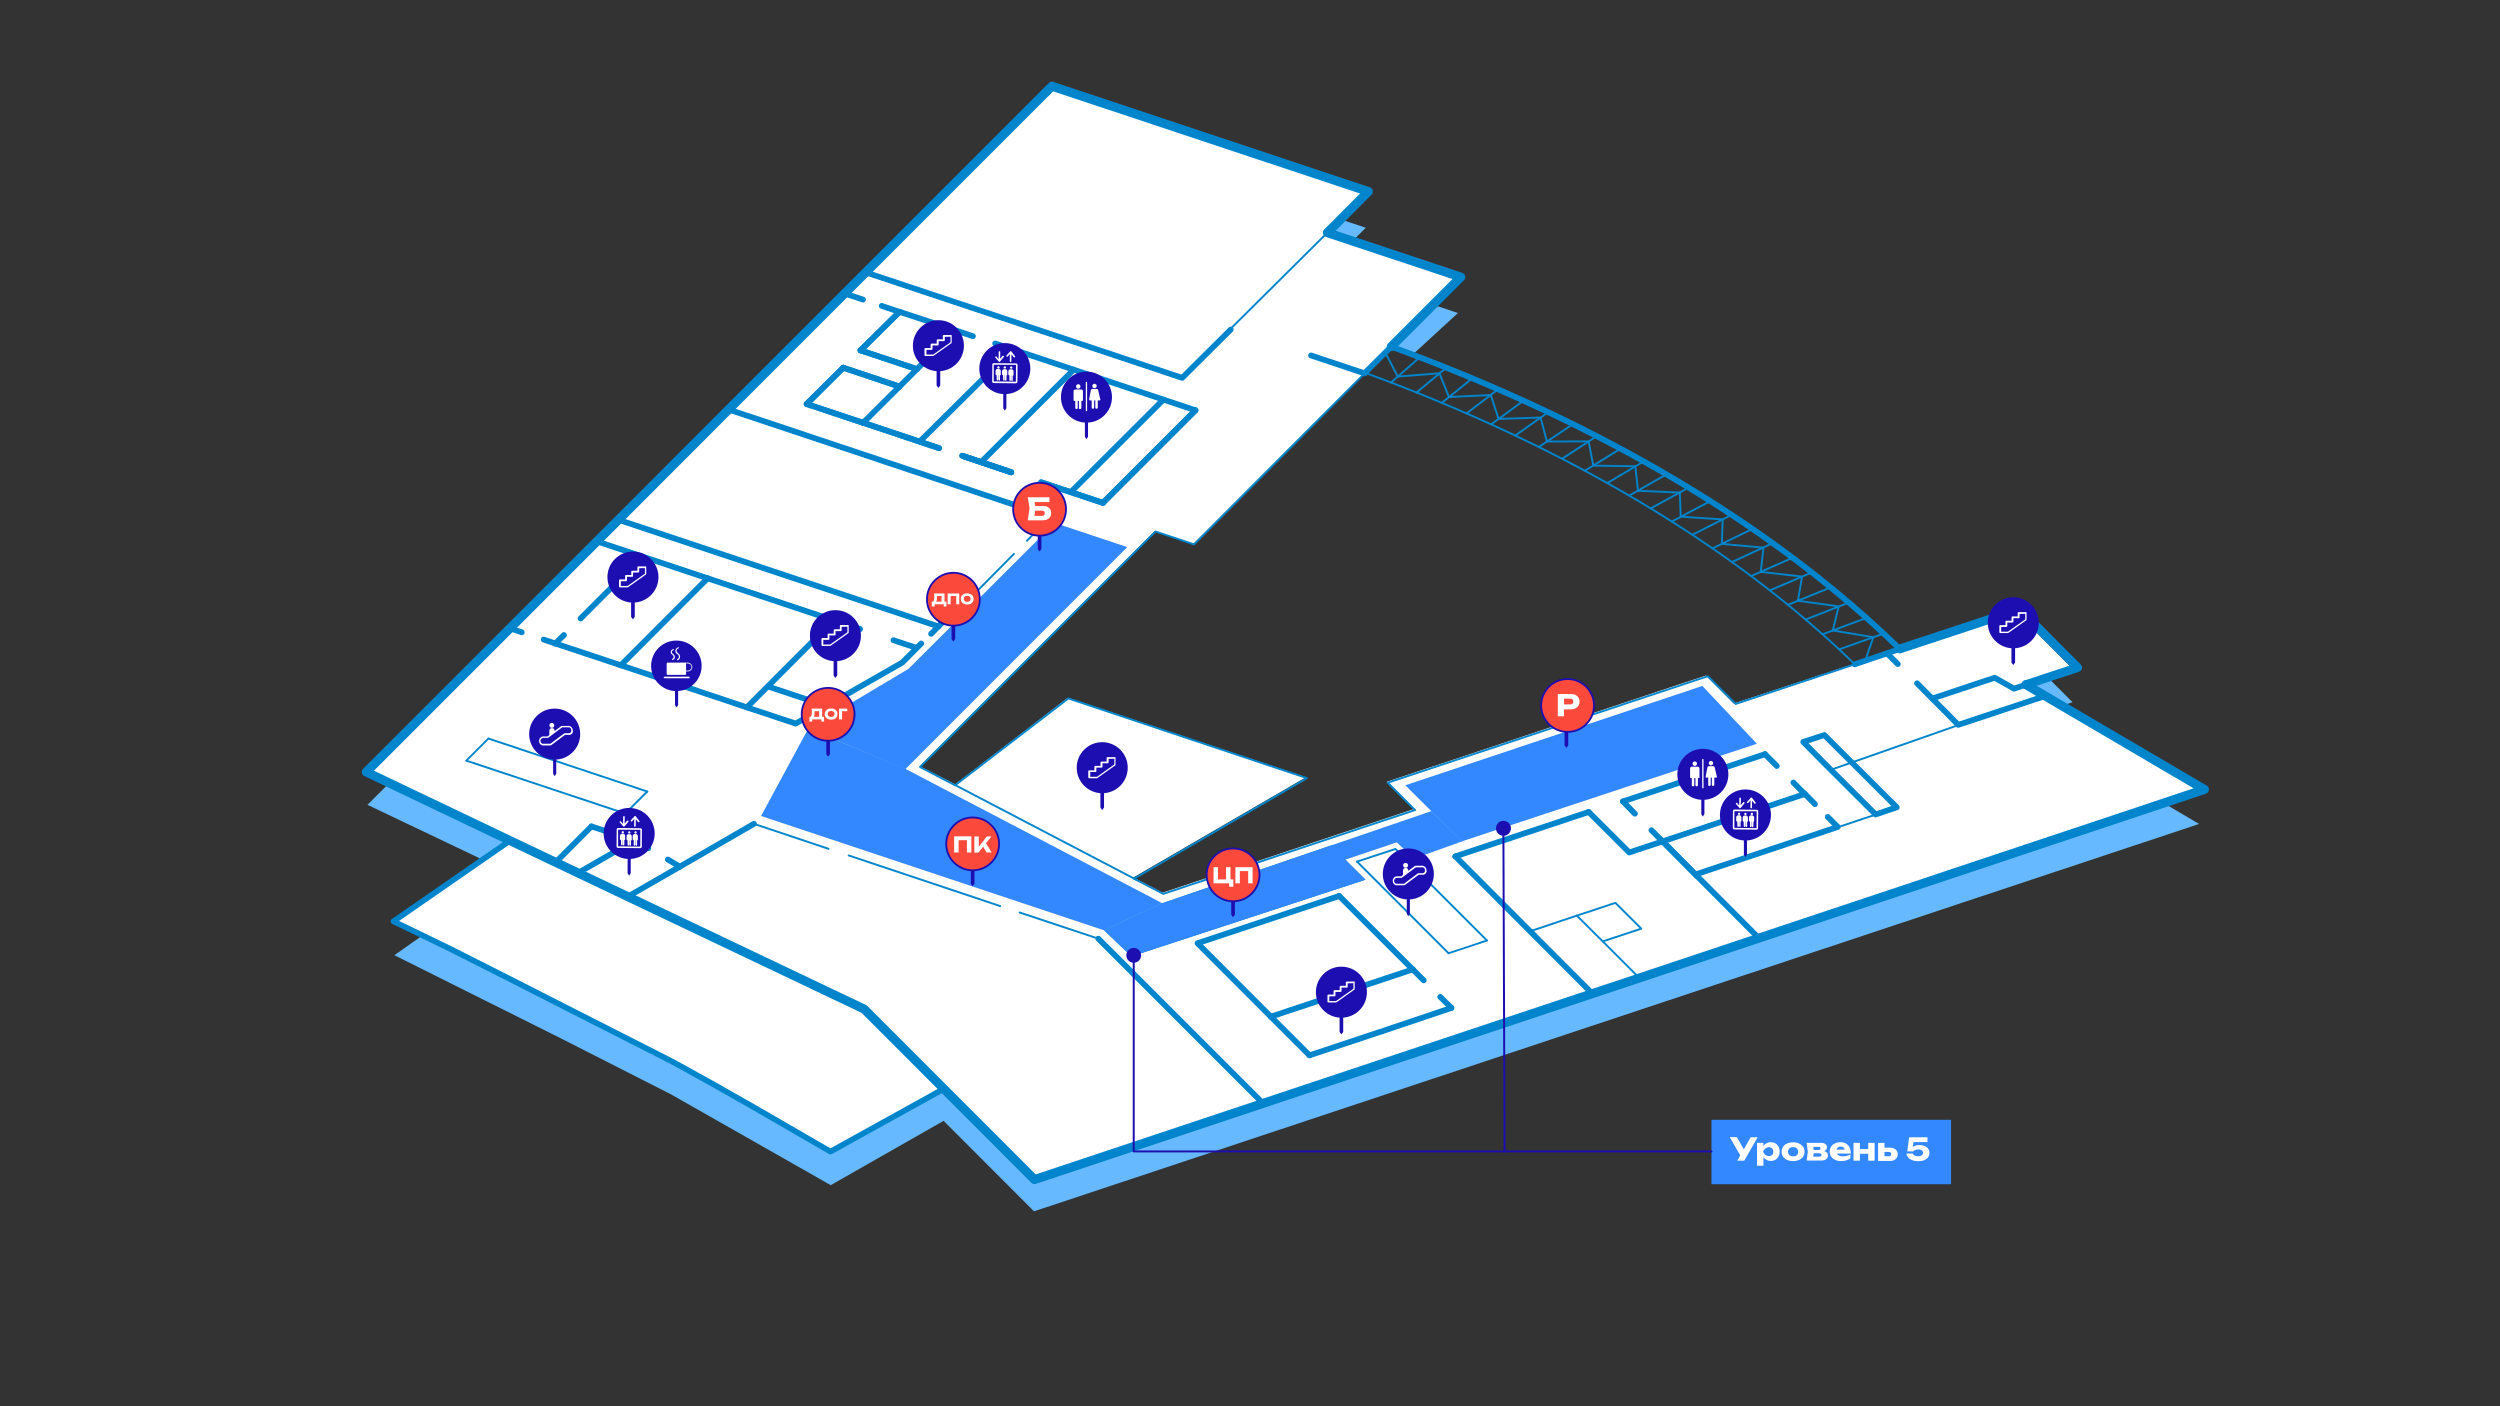 <?xml version="1.0" encoding="utf-8"?>
<!-- Generator: Adobe Illustrator 26.0.3, SVG Export Plug-In . SVG Version: 6.00 Build 0)  -->
<svg version="1.1" id="Слой_1" xmlns="http://www.w3.org/2000/svg" xmlns:xlink="http://www.w3.org/1999/xlink" x="0px" y="0px"
	 viewBox="0 0 1920 1080" style="enable-background:new 0 0 1920 1080;" xml:space="preserve">
<rect x="0" y="0" width="1920" height="1080" fill="#333333" stroke="none"/>
<style type="text/css">
	.st0{fill:#3387FF;}
	.st1{fill:none;}
	.st2{enable-background:new    ;}
	.st3{fill:#FFFFFF;}
	.st4{fill:#66B9FF;}
	.st5{fill:none;stroke:#0085CC;stroke-width:4.37;stroke-linecap:round;stroke-linejoin:round;stroke-miterlimit:10;}
	.st6{fill:none;stroke:#0085CC;stroke-width:4.445;stroke-linecap:round;stroke-linejoin:round;stroke-miterlimit:10;}
	.st7{fill:none;stroke:#0085CC;stroke-width:1.482;stroke-linecap:round;stroke-linejoin:round;stroke-miterlimit:10;}
	.st8{fill:none;stroke:#0085CC;stroke-width:6.791;stroke-linecap:round;stroke-linejoin:round;stroke-miterlimit:10;}
	.st9{fill:none;stroke:#0085CC;stroke-width:6.915;stroke-linecap:round;stroke-linejoin:round;stroke-miterlimit:10;}
	.st10{fill:none;stroke:#0085CC;stroke-width:1.993;stroke-linecap:round;stroke-linejoin:round;stroke-miterlimit:10;}
	.st11{fill:none;stroke:#0085CC;stroke-width:1.444;stroke-linecap:round;stroke-linejoin:round;stroke-miterlimit:10;}
	.st12{fill:#0085CC;}
	.st13{fill:#1D0EB1;}
	.st14{fill:#FB493B;}
	.st15{fill:none;stroke:#1D0EB1;stroke-width:1.527;stroke-linecap:round;stroke-linejoin:round;}
</style>
<rect x="1314.4" y="860" class="st0" width="184" height="49.5"/>
<rect x="1325.1" y="874.1" class="st1" width="163.3" height="37"/>
<g class="st2">
	<path class="st3" d="M1337.4,888.9l-9-15.6h5.5l7,12.2L1337.4,888.9z M1334.2,891.4l3.2-5.6h0.1l7-12.4h5.4l-10.3,18H1334.2z"/>
	<path class="st3" d="M1349.4,877.7h4.9v3.9l-0.2,0.6v3.8l0.2,1.1v8.2h-4.9V877.7z M1352.7,884.5c0.2-1.5,0.6-2.8,1.3-3.9
		s1.5-1.9,2.5-2.5c1-0.6,2.2-0.9,3.5-0.9c1.3,0,2.5,0.3,3.5,0.9c1,0.6,1.8,1.5,2.4,2.5c0.6,1.1,0.9,2.4,0.9,3.8
		c0,1.4-0.3,2.7-0.9,3.8c-0.6,1.1-1.4,1.9-2.4,2.5c-1,0.6-2.2,0.9-3.5,0.9c-1.3,0-2.5-0.3-3.5-0.9c-1-0.6-1.9-1.4-2.5-2.5
		S1353,886,1352.7,884.5z M1361.9,884.5c0-0.7-0.1-1.3-0.4-1.8c-0.3-0.5-0.7-0.9-1.2-1.2c-0.5-0.3-1.1-0.5-1.7-0.5
		c-0.7,0-1.3,0.2-1.9,0.5c-0.6,0.3-1.1,0.7-1.6,1.2s-0.8,1.1-1,1.8c0.2,0.7,0.6,1.3,1,1.8s1,0.9,1.6,1.2c0.6,0.3,1.2,0.4,1.9,0.4
		c0.6,0,1.2-0.1,1.7-0.4s0.9-0.7,1.2-1.2C1361.7,885.8,1361.9,885.2,1361.9,884.5z"/>
	<path class="st3" d="M1377.1,891.7c-1.8,0-3.3-0.3-4.6-0.9c-1.3-0.6-2.3-1.4-3.1-2.5c-0.7-1.1-1.1-2.4-1.1-3.8
		c0-1.5,0.4-2.7,1.1-3.8c0.7-1.1,1.8-1.9,3.1-2.5c1.3-0.6,2.8-0.9,4.6-0.9c1.7,0,3.3,0.3,4.6,0.9c1.3,0.6,2.3,1.5,3.1,2.5
		c0.7,1.1,1.1,2.4,1.1,3.8c0,1.4-0.4,2.7-1.1,3.8s-1.8,1.9-3.1,2.5C1380.4,891.4,1378.8,891.7,1377.1,891.7z M1377.1,888.1
		c0.8,0,1.5-0.1,2.1-0.4c0.6-0.3,1-0.7,1.3-1.2c0.3-0.5,0.5-1.2,0.5-1.9c0-0.8-0.2-1.4-0.5-2c-0.3-0.5-0.7-0.9-1.3-1.2
		c-0.6-0.3-1.3-0.4-2.1-0.4c-0.8,0-1.5,0.1-2.1,0.4s-1,0.7-1.3,1.2c-0.3,0.5-0.5,1.2-0.5,1.9c0,0.8,0.2,1.4,0.5,1.9
		c0.3,0.5,0.7,1,1.3,1.2S1376.3,888.1,1377.1,888.1z"/>
	<path class="st3" d="M1387.5,891.4l0.9-6.9l-0.9-6.8h11.2c1.3,0,2.4,0.3,3.2,0.9c0.8,0.6,1.2,1.5,1.2,2.5c0,1-0.4,1.8-1.2,2.4
		c-0.8,0.6-1.9,1-3.3,1.1l0.3-0.8c1.6,0.1,2.9,0.4,3.7,1c0.9,0.6,1.3,1.5,1.3,2.6c0,1.2-0.4,2.1-1.3,2.8s-2.1,1.1-3.6,1.1H1387.5z
		 M1392.2,890.3l-1.9-2h7c0.5,0,0.9-0.1,1.2-0.3c0.3-0.2,0.4-0.6,0.4-1c0-0.4-0.1-0.7-0.4-0.9c-0.3-0.2-0.7-0.4-1.3-0.4h-5.9v-2.5
		h5.3c0.5,0,0.9-0.1,1.1-0.3c0.3-0.2,0.4-0.5,0.4-0.9s-0.1-0.7-0.3-0.9c-0.2-0.2-0.6-0.3-1.1-0.3h-6.3l1.9-2l0.8,5.8L1392.2,890.3z"
		/>
	<path class="st3" d="M1413.9,891.7c-1.7,0-3.1-0.3-4.5-0.9c-1.3-0.6-2.3-1.5-3.1-2.6c-0.8-1.1-1.1-2.4-1.1-3.8
		c0-1.4,0.4-2.7,1.1-3.8c0.7-1.1,1.7-1.9,3-2.5c1.3-0.6,2.7-0.9,4.3-0.9c1.6,0,3.1,0.4,4.2,1.1s2.1,1.7,2.7,3s0.9,2.8,0.9,4.6h-12.2
		v-3h9.4l-1.6,1c-0.1-0.7-0.2-1.3-0.5-1.8c-0.3-0.5-0.7-0.9-1.1-1.1c-0.5-0.3-1-0.4-1.7-0.4c-0.7,0-1.3,0.1-1.8,0.4
		c-0.5,0.3-0.9,0.7-1.2,1.2c-0.3,0.5-0.4,1.1-0.4,1.8c0,0.9,0.2,1.6,0.6,2.2c0.4,0.6,1,1.1,1.7,1.4c0.8,0.3,1.7,0.5,2.8,0.5
		c1,0,2-0.1,3-0.4c1-0.3,1.9-0.6,2.7-1.1v3.1c-0.9,0.6-2,1.1-3.2,1.5S1415.3,891.7,1413.9,891.7z"/>
	<path class="st3" d="M1423.5,877.7h4.9v13.7h-4.9V877.7z M1426.3,882.5h10.4v3.6h-10.4V882.5z M1434.8,877.7h4.9v13.7h-4.9V877.7z"
		/>
	<path class="st3" d="M1442.4,891.4v-13.7h4.9v12.5l-1.5-2.2h4.8c0.6,0,1.1-0.1,1.4-0.4s0.5-0.7,0.5-1.3c0-0.5-0.2-0.9-0.5-1.2
		s-0.8-0.4-1.4-0.4h-4.9v-3.3h5.7c1.2,0,2.3,0.2,3.2,0.6c0.9,0.4,1.6,1,2.1,1.8s0.8,1.6,0.8,2.7c0,1-0.3,1.9-0.8,2.7
		s-1.2,1.3-2.1,1.8s-1.9,0.6-3.1,0.6H1442.4z"/>
	<path class="st3" d="M1466.2,873.4h14.1v3.7h-12.6l2-0.9l-1,6.5l-1.2,0c0.4-0.6,0.8-1.2,1.4-1.7c0.6-0.5,1.4-0.9,2.3-1.2
		c0.9-0.3,1.9-0.4,3.1-0.4c1.5,0,2.9,0.3,4,0.8s2,1.2,2.6,2.1c0.6,0.9,0.9,1.9,0.9,3.1c0,1.2-0.3,2.4-1,3.3c-0.7,1-1.7,1.7-3,2.3
		c-1.3,0.6-2.9,0.8-4.7,0.8c-1.8,0-3.3-0.3-4.6-0.8c-1.3-0.5-2.4-1.2-3.1-2.1c-0.7-0.9-1.2-1.9-1.3-3h4.9c0.2,0.6,0.6,1.1,1.3,1.5
		c0.7,0.4,1.6,0.6,2.8,0.6c0.8,0,1.5-0.1,2-0.3c0.6-0.2,1-0.5,1.3-0.9c0.3-0.4,0.5-0.9,0.5-1.4c0-0.5-0.1-1-0.4-1.4
		c-0.3-0.4-0.7-0.7-1.2-0.9s-1.2-0.3-2-0.3c-0.7,0-1.3,0.1-1.8,0.2c-0.5,0.1-1,0.3-1.4,0.6c-0.4,0.2-0.7,0.5-1,0.7h-4.3
		L1466.2,873.4z"/>
</g>
<g>
	<g>
		<g>
			<g>
				<polygon class="st4" points="1455.9,525.2 1547.4,494.9 1591.7,539.3 1552.4,552.3 1688.9,632.8 794.1,930.3 724.7,860.8 
					638,910.2 515.4,840.5 432,798.1 302.9,733.6 392.4,670.6 282.2,618.1 447.6,453.2 587.7,313.4 806.7,94.3 1048.9,174.9 
					1017.6,206.4 1119.7,240.4 1084.2,273 1059.3,263.6 888.2,388.1 655.8,586.1 733.6,628.2 892.8,711.5 1085.8,647.2 
					1071.9,631.9 1317.1,550.2 1331.5,566.1 				"/>
			</g>
			<g>
				<polygon class="st3" points="1455.9,499.4 1547.4,469.1 1591.7,513.5 1552.4,526.4 1688.9,607 794.1,904.5 724.7,835 638,884.4 
					515.4,814.6 432,772.3 302.9,707.8 392.4,644.8 282.2,592.2 447.6,427.4 587.7,287.6 806.7,68.5 1048.9,149.1 1017.6,180.6 
					1119.7,214.6 1066.5,267.8 1066.5,267.8 916.4,417.9 886.8,408 706.4,588.5 733.6,602.4 820.1,535.9 1002.8,597 870.4,673.9 
					892.8,685.6 1085.8,621.4 1064.8,600.5 1310.1,518.8 1331.5,540.3 				"/>
			</g>
			<polygon class="st0" points="695.2,590.8 865.7,420.2 810,401.6 697.7,513.7 620.8,559.5 			"/>
			<polygon class="st0" points="584.5,626.7 848,714.5 892.5,693.7 885.8,690.1 695.4,590.5 620.8,559.5 			"/>
			<g>
				<polyline class="st5" points="391.7,645.6 302.2,707.6 345.5,728.6 388.1,750.1 431.7,772.3 515.5,814.9 526.2,820.7 
					536.4,826.4 546.6,832 556.6,837.7 566.8,843.5 576.9,849.2 617,872.4 626.9,878.1 637.8,884.4 724.9,836.2 				"/>
				<polyline class="st6" points="1556,525.8 1546.7,528.9 1540.8,525.5 1531.9,520.5 1484.2,536.4 				"/>
				<polyline class="st6" points="1570.7,534.5 1503.9,556.7 1496.1,548.7 1472.3,524.8 				"/>
				<line class="st6" x1="543.5" y1="444.1" x2="476.7" y2="511"/>
				<polyline class="st6" points="640.3,476.4 589.6,527.2 574,542.8 				"/>
				<polyline class="st6" points="494.4,649.5 487.3,645.4 454.2,634.7 				"/>
				<line class="st7" x1="783.1" y1="700.8" x2="843.5" y2="720.9"/>
				<line class="st7" x1="651.8" y1="657" x2="768.2" y2="695.9"/>
				<line class="st7" x1="579" y1="632.7" x2="636.3" y2="651.9"/>
				<polyline class="st6" points="843.5,720.9 944.8,822.2 970,847.4 				"/>
				<line class="st6" x1="426.5" y1="494.2" x2="476.7" y2="510.9"/>
				<polyline class="st5" points="1303.1,672.6 1280.2,649.5 1276.7,646 				"/>
				<line class="st6" x1="976" y1="780.8" x2="1005.7" y2="810.5"/>
				<line class="st6" x1="494.4" y1="649.5" x2="497.9" y2="651.4"/>
				<polyline class="st6" points="512.9,660.1 522.1,665.6 483.2,688 				"/>
				<polyline class="st6" points="634.7,542.2 611,555.7 574.6,543.6 				"/>
				<line class="st7" x1="480.2" y1="624.8" x2="358.2" y2="584.2"/>
				<line class="st7" x1="497.1" y1="607.9" x2="375.1" y2="567.2"/>
				<line class="st6" x1="428.3" y1="660.7" x2="454.2" y2="634.7"/>
				<polyline class="st8" points="1459,498.4 1551,468 1595.4,512.5 1595.6,512.7 1556,525.8 				"/>
				<line class="st6" x1="1355.5" y1="579.2" x2="1246.4" y2="615.5"/>
				<polyline class="st6" points="1028.5,688.1 919.7,724.4 976,780.8 				"/>
				<path class="st7" d="M1424.5,510.2c-93.1-90.7-221.9-167.4-376.1-223.9"/>
				<line class="st6" x1="559.6" y1="314.5" x2="807.7" y2="397.3"/>
				<polyline class="st7" points="1175.1,715.2 1211,703.2 1240.6,693.4 				"/>
				<line class="st6" x1="493.2" y1="427.6" x2="445.9" y2="475"/>
				<line class="st6" x1="433.1" y1="487.7" x2="426.5" y2="494.2"/>
				<polyline class="st6" points="1114.6,774.1 1065,790.8 1005.7,810.5 				"/>
				<polyline class="st7" points="1211,703.2 1230.9,723 1259,751.1 				"/>
				<line class="st6" x1="1085" y1="744.5" x2="976" y2="780.8"/>
				<polyline class="st7" points="1439.5,626 1430.9,628.8 1411.2,635.4 				"/>
				<polyline class="st7" points="1240.6,693.4 1260.5,713.2 1230.9,723 				"/>
				<line class="st6" x1="579" y1="632.7" x2="522.1" y2="665.6"/>
				<line class="st6" x1="720.7" y1="481.1" x2="475" y2="399.2"/>
				<line class="st6" x1="735.9" y1="465.9" x2="720.7" y2="481.1"/>
				<line class="st7" x1="778.7" y1="425.4" x2="746.4" y2="458"/>
				<line class="st7" x1="806.6" y1="397" x2="788.7" y2="415.3"/>
				<line class="st6" x1="720.7" y1="481.1" x2="715.1" y2="486.8"/>
				<line class="st6" x1="1006.9" y1="273" x2="1047.9" y2="286.7"/>
				<line class="st6" x1="1028.5" y1="688.1" x2="1085" y2="744.5"/>
				<polyline class="st9" points="1555.9,525.8 1570.7,534.5 1693,606.3 1259,751.1 1222.9,763.1 1083.7,809.5 1003.2,836.3 
					970,847.4 794.5,905.9 663.7,775 391.7,645.6 281.3,592.9 475,399.2 559.6,314.5 661.4,212.7 807.9,66.2 1050.9,147.1 
					1019.4,178.7 1121.9,212.8 1068.5,266.2 				"/>
				<line class="st7" x1="1446.6" y1="486.6" x2="1412.5" y2="498.7"/>
				<line class="st7" x1="1433.5" y1="474.5" x2="1399.8" y2="487.1"/>
				<line class="st7" x1="1419.9" y1="462.8" x2="1386.7" y2="475.8"/>
				<line class="st7" x1="1406" y1="451.1" x2="1373.1" y2="464.5"/>
				<line class="st7" x1="1391.6" y1="439.6" x2="1359.3" y2="453.4"/>
				<line class="st7" x1="1376.8" y1="428.3" x2="1344.9" y2="442.4"/>
				<line class="st7" x1="1361.5" y1="417.1" x2="1330.2" y2="431.6"/>
				<line class="st7" x1="1345.9" y1="406.2" x2="1315.1" y2="421.2"/>
				<line class="st7" x1="1329.9" y1="395.4" x2="1299.8" y2="410.7"/>
				<line class="st7" x1="1313.6" y1="384.8" x2="1284" y2="400.5"/>
				<line class="st7" x1="1296.8" y1="374.5" x2="1267.8" y2="390.4"/>
				<line class="st7" x1="1279.8" y1="364.3" x2="1251.3" y2="380.6"/>
				<line class="st7" x1="1262.3" y1="354.4" x2="1234.4" y2="371"/>
				<line class="st7" x1="1244.6" y1="344.6" x2="1217.2" y2="361.5"/>
				<line class="st7" x1="1226.4" y1="334.9" x2="1199.7" y2="352.3"/>
				<line class="st7" x1="1208" y1="325.7" x2="1181.8" y2="343.3"/>
				<line class="st7" x1="1189.1" y1="316.5" x2="1163.7" y2="334.5"/>
				<line class="st7" x1="1170.1" y1="307.7" x2="1145.2" y2="325.9"/>
				<line class="st7" x1="1150.5" y1="299" x2="1126.3" y2="317.5"/>
				<line class="st7" x1="1130.8" y1="290.5" x2="1107.3" y2="309.4"/>
				<line class="st7" x1="1110.8" y1="282.4" x2="1087.9" y2="301.4"/>
				<line class="st7" x1="1090.4" y1="274.4" x2="1068.3" y2="293.7"/>
				<polyline class="st7" points="1432.5,507.4 1438.7,489.4 1407.6,484.2 1412.1,465.7 1380.8,461.4 1384,442.8 1352.3,439.2 
					1354.3,420.6 1322.4,417.7 1323,398.9 1290.8,396.8 1290.1,378.3 1258,376.9 1255.9,358.1 1223.6,357.6 1220.1,339 1188,339.1 
					1183.2,320.7 1150.9,321.7 1144.9,303.4 1112.8,304.9 1105.5,286.7 1073.5,289.2 1063.9,270.8 				"/>
				<line class="st6" x1="1068.5" y1="266.2" x2="1047.9" y2="286.7"/>
				<line class="st6" x1="1459" y1="498.4" x2="1424.4" y2="510.2"/>
				<polyline class="st7" points="1050.7,284.1 917,418.1 887.4,408.2 706.6,589.1 733.5,603.1 				"/>
				<polyline class="st7" points="870.9,674.8 893.4,686.5 1086.8,622.1 1065.8,601.1 1311.6,519.3 1333,540.6 1424.4,510.2 				"/>
				<polyline class="st7" points="733.5,603.1 820.5,536.4 1003.7,597.6 870.9,674.8 				"/>
				<line class="st6" x1="476.7" y1="510.9" x2="574.6" y2="543.6"/>
				<line class="st10" x1="559.4" y1="314.5" x2="559.6" y2="314.5"/>
				<line class="st6" x1="426.5" y1="494.2" x2="417.6" y2="491.2"/>
				<line class="st6" x1="400.7" y1="485.6" x2="391.7" y2="482.5"/>
				<line class="st6" x1="847" y1="386.2" x2="918.1" y2="315.1"/>
				<line class="st6" x1="660.9" y1="269.1" x2="704.2" y2="283.5"/>
				<line class="st6" x1="647.6" y1="282.4" x2="690.8" y2="296.9"/>
				<line class="st6" x1="740.5" y1="350.6" x2="776.6" y2="362.7"/>
				<polyline class="st6" points="847,386.2 802.6,371.4 799.6,370.4 				"/>
				<line class="st6" x1="660.9" y1="269.1" x2="690.8" y2="239.5"/>
				<line class="st6" x1="619.5" y1="310.3" x2="647.6" y2="282.4"/>
				<line class="st6" x1="619.5" y1="310.3" x2="662.8" y2="324.7"/>
				<line class="st6" x1="663" y1="324.7" x2="721.2" y2="344.2"/>
				<line class="st6" x1="739" y1="350" x2="776.6" y2="362.7"/>
				<line class="st6" x1="764.3" y1="263.8" x2="777.6" y2="268.3"/>
				<polyline class="st6" points="689.2,238.9 732.3,253.2 747.2,258.2 721.7,249.7 677.9,235.2 677.2,234.9 				"/>
				<polyline class="st6" points="648.7,225.4 661.4,229.6 662.8,230.1 				"/>
				<line class="st6" x1="847" y1="386.2" x2="918.1" y2="315.1"/>
				<polyline class="st6" points="824.6,283.9 756.6,351.8 753.5,355.1 				"/>
				<line class="st6" x1="893.5" y1="306.9" x2="822.3" y2="378"/>
				<line class="st6" x1="660.9" y1="269.1" x2="704.2" y2="283.5"/>
				<line class="st6" x1="647.6" y1="282.4" x2="690.8" y2="296.9"/>
				<polyline class="st6" points="918.1,315.1 777.7,268.3 772,274 706.4,339.1 				"/>
				<polyline class="st6" points="733.7,254 707.4,280.3 693,294.7 666.2,321.4 662.8,324.7 				"/>
				<line class="st6" x1="740.5" y1="350.6" x2="776.6" y2="362.7"/>
				<polyline class="st6" points="847,386.2 802.6,371.4 799.6,370.4 				"/>
				<line class="st6" x1="660.9" y1="269.1" x2="690.8" y2="239.5"/>
				<polyline class="st6" points="662.8,324.7 619.5,310.3 647.6,282.4 				"/>
				<line class="st6" x1="663" y1="324.7" x2="721.2" y2="344.2"/>
				<line class="st6" x1="739" y1="350" x2="776.6" y2="362.7"/>
				<line class="st7" x1="1019.4" y1="178.7" x2="945.2" y2="252.4"/>
				<polyline class="st6" points="664.9,209.2 907.9,290.2 945.2,253.1 				"/>
				<line class="st6" x1="487.3" y1="645.4" x2="445.9" y2="669.3"/>
				<line class="st7" x1="497.1" y1="607.9" x2="480.2" y2="624.8"/>
				<line class="st11" x1="375.1" y1="567.2" x2="358.2" y2="584.1"/>
				<line class="st6" x1="1084.6" y1="744.1" x2="1093.4" y2="752.9"/>
				<polyline class="st6" points="1106.1,765.6 1106.8,766.3 1114.7,774.1 				"/>
				<polyline class="st6" points="1246.4,615.5 1255,624.3 1255.6,624.9 				"/>
				<polyline class="st6" points="1268.3,637.6 1269.7,639 1276.7,646 				"/>
				<line class="st6" x1="1386" y1="609.8" x2="1377.3" y2="601"/>
				<line class="st6" x1="1364.6" y1="588.3" x2="1355.5" y2="579.2"/>
				<line class="st6" x1="641.6" y1="476.8" x2="660.4" y2="483.1"/>
				<line class="st6" x1="686.2" y1="491.7" x2="703.4" y2="497.4"/>
				<line class="st6" x1="1350.8" y1="720.5" x2="1303.1" y2="672.6"/>
				<polyline class="st6" points="1117.7,657.7 1175.1,715.2 1222.9,763.1 				"/>
				<line class="st6" x1="1117.7" y1="657.7" x2="1220.1" y2="623.6"/>
				<line class="st7" x1="1112.5" y1="732.1" x2="1042.2" y2="661.7"/>
				<polyline class="st7" points="1142,722.3 1071.7,652 1042.2,661.7 				"/>
				<polyline class="st6" points="1302.1,671.6 1411.4,635.1 1403.7,627.4 				"/>
				<line class="st6" x1="1385.6" y1="609.2" x2="1393.9" y2="617.6"/>
				<polyline class="st6" points="1303.1,672.6 1280.2,649.5 1276.7,646 				"/>
				<line class="st6" x1="1449.4" y1="501.9" x2="1457.5" y2="510"/>
				<line class="st6" x1="459.4" y1="416.1" x2="660.3" y2="483.1"/>
				<polyline class="st6" points="1386.1,609.8 1251.3,654.7 1220.1,623.6 				"/>
				<polyline class="st6" points="1456.7,620 1440.5,625.5 1401.4,586.5 1384.9,569.8 1401.1,564.5 1456.7,620 				"/>
				<line class="st7" x1="1504.2" y1="556.8" x2="1406.4" y2="591.1"/>
				<polyline class="st6" points="707.5,494.2 693,508.8 634.7,542.2 590.7,527.5 				"/>
				<line class="st11" x1="1112.5" y1="732.1" x2="1142" y2="722.3"/>
				<path class="st6" d="M1459,498.4c-96.6-94.2-230.3-173.7-390.6-232.2"/>
			</g>
			<line class="st7" x1="733.5" y1="602.9" x2="873.4" y2="676"/>
			<polyline class="st12" points="892.5,693.7 1022.2,649.3 1033.2,660.2 1048.7,675.6 868.9,734.5 848,714.5 			"/>
			<polygon class="st0" points="1122.6,646.2 1349.3,571.2 1307.4,526.8 1079.3,603.1 			"/>
			<polyline class="st0" points="892.5,693.7 1099.4,622.9 1122.9,646.2 1085.8,659.4 1072.7,646.9 1033.2,660.2 1048.7,675.6 
				868.9,734.5 848,714.5 			"/>
		</g>
		<g>
			<g>
				<circle class="st13" cx="1546.2" cy="478.3" r="19.6"/>
			</g>
			<path class="st3" d="M1556,470.1h-5.8c-0.3,0-0.6,0.3-0.6,0.6v2.7h-4.1c-0.3,0-0.6,0.3-0.6,0.6v2.7h-4.1c-0.3,0-0.6,0.3-0.6,0.6
				v2.8h-4.1c-0.3,0-0.6,0.3-0.6,0.6v4.9c0,0.3,0.3,0.6,0.6,0.6h6c0.1,0,0.2,0,0.3-0.1l13.7-9.7c0.2-0.1,0.3-0.3,0.3-0.5v-5.3
				C1556.6,470.4,1556.3,470.1,1556,470.1z M1555.4,471.4v4.3l-13.3,9.4h-5.2v-3.6h4.1c0.3,0,0.6-0.3,0.6-0.6v-2.8h4.1
				c0.3,0,0.6-0.3,0.6-0.6v-2.7h4.1c0.3,0,0.6-0.3,0.6-0.6v-2.7L1555.4,471.4z"/>
			<g>
				<path class="st13" d="M1546.2,495.7c0.6,0.6,1,1.2,1.4,1.9c0,0.6,0,1.2,0,1.9v3.7c0,1.2,0,4.4,0,5.6c-0.4,0.6-0.8,1.2-1.4,1.9
					c-0.6-0.6-1-1.2-1.4-1.9c0-1.2,0-4.4,0-5.6v-3.7c0-0.6,0-1.2,0-1.9C1545.2,497,1545.6,496.4,1546.2,495.7L1546.2,495.7z"/>
			</g>
		</g>
		<g>
			<g>
				<circle class="st13" cx="720.7" cy="265.5" r="19.6"/>
			</g>
			<path class="st3" d="M730.5,257.3h-5.8c-0.3,0-0.6,0.3-0.6,0.6v2.7H720c-0.3,0-0.6,0.3-0.6,0.6v2.7h-4.1c-0.3,0-0.6,0.3-0.6,0.6
				v2.8h-4.1c-0.3,0-0.6,0.3-0.6,0.6v4.9c0,0.3,0.3,0.6,0.6,0.6h6c0.1,0,0.2,0,0.3-0.1l13.7-9.7c0.2-0.1,0.3-0.3,0.3-0.5v-5.3
				C731.1,257.6,730.9,257.3,730.5,257.3z M730,258.6v4.3l-13.3,9.4h-5.2v-3.6h4.1c0.3,0,0.6-0.3,0.6-0.6v-2.8h4.1
				c0.3,0,0.6-0.3,0.6-0.6V262h4.1c0.3,0,0.6-0.3,0.6-0.6v-2.7L730,258.6z"/>
			<g>
				<path class="st13" d="M720.7,282.9c0.6,0.6,1,1.2,1.4,1.9c0,0.6,0,1.2,0,1.9v3.7c0,1.2,0,4.4,0,5.6c-0.4,0.6-0.8,1.2-1.4,1.9
					c-0.6-0.6-1-1.2-1.4-1.9c0-1.2,0-4.4,0-5.6v-3.7c0-0.6,0-1.2,0-1.9C719.7,284.2,720.1,283.6,720.7,282.9L720.7,282.9z"/>
			</g>
		</g>
		<g>
			<g>
				<circle class="st13" cx="834.4" cy="305" r="19.6"/>
			</g>
			<g>
				<path class="st13" d="M834.4,322.4c1.1,1.3,1.4,2.1,1.2,3.7v3.7c0,1.2,0,4.4,0,5.6c-0.4,0.6-0.7,1.2-1.2,1.9
					c-0.5-0.6-0.8-1.2-1.2-1.9c0-1.2,0-4.4,0-5.6v-3.7C833,324.6,833.3,323.7,834.4,322.4L834.4,322.4z"/>
			</g>
			<g>
				<g>
					<circle class="st3" cx="828.1" cy="296.8" r="1.7"/>
					<path class="st3" d="M830.3,299.1h-4.4c-0.8,0-1.4,0.6-1.4,1.4v6.9c0,0.3,0.2,0.5,0.5,0.5h0.8v5.5c0,0.5,0.4,0.8,0.8,0.8
						c0,0,0,0,0.1,0c0.3,0,0.5-0.1,0.7-0.2c0.2-0.2,0.3-0.4,0.3-0.8v-5.3h0.9v5.5c0,0.5,0.4,0.8,0.8,0.8c0,0,0,0,0.1,0
						c0.3,0,0.5-0.1,0.7-0.2c0.2-0.2,0.3-0.4,0.3-0.8v-5.3h0.7c0.3,0,0.5-0.2,0.5-0.5v-6.9C831.7,299.7,831.1,299.1,830.3,299.1z"/>
					<path class="st3" d="M840.6,298.1c0.9,0,1.7-0.8,1.7-1.7c0-0.9-0.8-1.7-1.7-1.7s-1.7,0.8-1.7,1.7
						C838.9,297.4,839.6,298.1,840.6,298.1z"/>
					<path class="st3" d="M845.1,307l-1.7-7.3c-0.2-0.8-0.8-1-1.3-1H839c-0.7,0-1.3,0.6-1.3,1.3l-1.3,7c0,0.3,0.2,0.5,0.5,0.5h1.5
						v5.6c0,0.5,0.4,0.8,0.8,0.8c0,0,0,0,0.1,0c0.3,0,0.5-0.1,0.7-0.2c0.2-0.2,0.3-0.4,0.3-0.8v-5.4h0.9v5.6c0,0.5,0.4,0.8,0.8,0.8
						c0,0,0,0,0.1,0c0.3,0,0.5-0.1,0.7-0.2c0.2-0.2,0.3-0.4,0.3-0.8v-5.4h1.7C844.9,307.5,845.1,307.3,845.1,307L845.1,307z"/>
					<path class="st3" d="M834.4,293.2c-0.3,0-0.5,0.2-0.5,0.5v21.6c0,0.3,0.2,0.5,0.5,0.5s0.5-0.2,0.5-0.5v-21.6
						C834.9,293.4,834.7,293.2,834.4,293.2z"/>
				</g>
			</g>
		</g>
		<g>
			<g>
				<circle class="st13" cx="1307.8" cy="594.7" r="19.6"/>
			</g>
			<g>
				<path class="st13" d="M1307.8,612.2c1.1,1.2,1.4,2.1,1.2,3.7v3.7c0,1.2,0,4.4,0,5.6c-0.4,0.6-0.7,1.2-1.2,1.9
					c-0.5-0.6-0.8-1.2-1.2-1.9c0-1.2,0-4.4,0-5.6v-3.7C1306.5,614.3,1306.8,613.4,1307.8,612.2L1307.8,612.2z"/>
			</g>
			<g>
				<g>
					<circle class="st3" cx="1301.6" cy="586.5" r="1.7"/>
					<path class="st3" d="M1303.8,588.8h-4.4c-0.8,0-1.4,0.6-1.4,1.4v6.9c0,0.3,0.2,0.5,0.5,0.5h0.8v5.5c0,0.5,0.4,0.8,0.8,0.8
						c0,0,0,0,0.1,0c0.3,0,0.5-0.1,0.7-0.2c0.2-0.2,0.3-0.4,0.3-0.8v-5.3h0.9v5.5c0,0.5,0.4,0.8,0.8,0.8c0,0,0,0,0.1,0
						c0.3,0,0.5-0.1,0.7-0.2c0.2-0.2,0.3-0.4,0.3-0.8v-5.3h0.7c0.3,0,0.5-0.2,0.5-0.5v-6.9C1305.2,589.4,1304.5,588.8,1303.8,588.8z
						"/>
					<path class="st3" d="M1314,587.8c0.9,0,1.7-0.8,1.7-1.7s-0.8-1.7-1.7-1.7c-0.9,0-1.7,0.8-1.7,1.7
						C1312.4,587.1,1313.1,587.8,1314,587.8z"/>
					<path class="st3" d="M1318.6,596.7l-1.7-7.3c-0.2-0.8-0.8-1-1.3-1h-3.1c-0.7,0-1.3,0.6-1.3,1.3l-1.3,7c0,0.3,0.2,0.5,0.5,0.5
						h1.5v5.6c0,0.5,0.4,0.8,0.8,0.8c0,0,0,0,0.1,0c0.3,0,0.5-0.1,0.7-0.2c0.2-0.2,0.3-0.4,0.3-0.8v-5.4h0.9v5.6
						c0,0.5,0.4,0.8,0.8,0.8c0,0,0,0,0.1,0c0.3,0,0.5-0.1,0.7-0.2c0.2-0.2,0.3-0.4,0.3-0.8v-5.4h1.7
						C1318.4,597.3,1318.6,597,1318.6,596.7L1318.6,596.7z"/>
					<path class="st3" d="M1307.8,582.9c-0.3,0-0.5,0.2-0.5,0.5V605c0,0.3,0.2,0.5,0.5,0.5s0.5-0.2,0.5-0.5v-21.6
						C1308.4,583.1,1308.1,582.9,1307.8,582.9z"/>
				</g>
			</g>
		</g>
		<g>
			<g>
				<circle class="st13" cx="771.7" cy="283.1" r="19.6"/>
			</g>
			<g>
				<path class="st13" d="M771.7,300.5c1.1,1.3,1.4,2.1,1.2,3.7v3.7c0,1.2,0,4.4,0,5.6c-0.4,0.6-0.7,1.2-1.2,1.9
					c-0.5-0.6-0.8-1.2-1.2-1.9c0-1.2,0-4.4,0-5.6v-3.7C770.3,302.7,770.6,301.8,771.7,300.5L771.7,300.5z"/>
			</g>
			<g>
				<path class="st3" d="M780.3,279.1l-17-0.2c-0.7,0-1.2,0.5-1.2,1.2L762,293c0,0.7,0.5,1.2,1.2,1.2l17,0.2c0.7,0,1.2-0.5,1.2-1.2
					l0.1-12.9C781.5,279.6,781,279.1,780.3,279.1z M763.2,280.1L763.2,280.1l17.1,0.1l0,0l-0.1,12.9l0,0l-17-0.2l0,0V280.1z"/>
				<path class="st3" d="M767.1,277.7C767.2,277.7,767.2,277.7,767.1,277.7C767.2,277.8,767.2,277.8,767.1,277.7
					c0.1,0.1,0.2,0.1,0.2,0.2l0,0l0,0c0.1,0,0.1,0,0.2,0l0,0l0,0l0,0l0,0c0.1,0,0.1,0,0.2,0l0,0c0.1,0,0.1-0.1,0.2-0.1l0,0
					c0,0,0,0,0.1-0.1l0,0l2.9-3.5c0.1-0.1,0.2-0.3,0.1-0.5c0-0.2-0.1-0.3-0.2-0.4c-0.3-0.2-0.7-0.2-0.9,0.1l-1.8,2.2l0.1-5.3
					c0-0.3-0.3-0.6-0.6-0.6s-0.6,0.3-0.6,0.6l-0.1,5.5l-1.6-1.9c-0.1-0.1-0.3-0.2-0.4-0.2c-0.2,0-0.3,0-0.4,0.1
					c-0.1,0.1-0.2,0.3-0.2,0.4c0,0.2,0,0.3,0.1,0.4L767.1,277.7z"/>
				<path class="st3" d="M773.4,274c0.2,0,0.3-0.1,0.5-0.2l1.7-1.9l-0.1,5.5c0,0.3,0.3,0.6,0.6,0.6s0.6-0.3,0.6-0.6l0.1-5.3l1.7,2.2
					c0.2,0.3,0.6,0.3,0.9,0.1c0.3-0.2,0.3-0.6,0.1-0.9l-2.8-3.6l0,0c0,0,0-0.1-0.1-0.1l0,0l0,0c0,0-0.1-0.1-0.2-0.1l0,0
					c-0.1,0-0.1,0-0.2,0l0,0c-0.1,0-0.1,0-0.2,0l0,0l0,0c-0.1,0-0.1,0-0.1,0.1l0,0l-0.1,0.1L773,273c-0.2,0.3-0.2,0.6,0.1,0.9
					C773.1,273.9,773.2,274,773.4,274z"/>
				<path class="st3" d="M766.8,283.1c0.5,0,0.9-0.4,0.9-0.9s-0.4-0.9-0.9-0.9s-0.9,0.4-0.9,0.9
					C765.9,282.7,766.3,283.1,766.8,283.1z"/>
				<path class="st3" d="M776.6,283.2c0.5,0,0.9-0.4,0.9-0.9s-0.4-0.9-0.9-0.9s-0.9,0.4-0.9,0.9
					C775.7,282.8,776.1,283.2,776.6,283.2z"/>
				<path class="st3" d="M771.7,283.1c0.5,0,0.9-0.4,0.9-0.9s-0.4-0.9-0.9-0.9s-0.9,0.4-0.9,0.9S771.2,283.1,771.7,283.1z"/>
				<path class="st3" d="M765.4,288.2L765.4,288.2l0.1,3.5c0,0.3,0.3,0.5,0.6,0.6c0.2,0,0.3,0,0.4-0.2c0.1-0.1,0.2-0.3,0.2-0.5v-3.4
					h0.2v3.5c0,0.3,0.2,0.5,0.5,0.6l0,0c0.2,0,0.3,0,0.4-0.2c0.1-0.1,0.2-0.3,0.2-0.5v-3.4l0,0c0.4,0,0.6-0.3,0.6-0.6V285
					c0-0.9-0.7-1.7-1.6-1.7h-0.7c-0.9,0-1.7,0.7-1.7,1.6v2.6C764.8,287.9,765,288.2,765.4,288.2z"/>
				<path class="st3" d="M770.3,288.2L770.3,288.2l0.1,3.5c0,0.3,0.3,0.6,0.6,0.6c0.2,0,0.3,0,0.4-0.1c0.1-0.1,0.2-0.3,0.2-0.5v-3.4
					h0.2v3.5c0,0.3,0.3,0.6,0.6,0.6c0.2,0,0.3,0,0.4-0.1c0.1-0.1,0.2-0.3,0.2-0.5v-3.4l0,0c0.4,0,0.6-0.3,0.6-0.6v-2.6
					c0-0.9-0.7-1.7-1.6-1.7h-0.7c-0.9,0-1.7,0.7-1.7,1.6v2.6C769.7,287.9,770,288.2,770.3,288.2z"/>
				<path class="st3" d="M775.2,288.3L775.2,288.3v3.6c0,0.3,0.3,0.6,0.6,0.6c0.2,0,0.3,0,0.4-0.1c0.1-0.1,0.2-0.3,0.2-0.5v-3.5h0.2
					v3.6c0,0.3,0.3,0.6,0.6,0.6c0.2,0,0.3,0,0.4-0.1c0.1-0.1,0.2-0.3,0.2-0.5v-3.5l0,0c0.4,0,0.6-0.3,0.6-0.6v-2.6
					c0-0.9-0.7-1.7-1.6-1.7h-0.7c-0.9,0-1.7,0.7-1.7,1.6v2.6C774.5,288,774.8,288.2,775.2,288.3z"/>
			</g>
		</g>
		<g>
			<g>
				<circle class="st13" cx="641.6" cy="488.2" r="19.6"/>
			</g>
			<path class="st3" d="M651.4,480h-5.8c-0.3,0-0.6,0.3-0.6,0.6v2.7h-4.1c-0.3,0-0.6,0.3-0.6,0.6v2.7h-4.1c-0.3,0-0.6,0.3-0.6,0.6
				v2.8h-4.1c-0.3,0-0.6,0.3-0.6,0.6v4.9c0,0.3,0.3,0.6,0.6,0.6h6c0.1,0,0.2,0,0.3-0.1l13.7-9.7c0.2-0.1,0.3-0.3,0.3-0.5v-5.3
				C652,480.3,651.7,480,651.4,480z M650.8,481.3v4.3l-13.3,9.4h-5.2v-3.6h4.1c0.3,0,0.6-0.3,0.6-0.6V488h4.1c0.3,0,0.6-0.3,0.6-0.6
				v-2.7h4.1c0.3,0,0.6-0.3,0.6-0.6v-2.7L650.8,481.3z"/>
			<g>
				<path class="st13" d="M641.6,505.6c0.6,0.6,1,1.2,1.4,1.9c0,0.6,0,1.2,0,1.9v3.7c0,1.2,0,4.4,0,5.6c-0.4,0.6-0.8,1.2-1.4,1.9
					c-0.6-0.6-1-1.2-1.4-1.9c0-1.2,0-4.4,0-5.6v-3.7c0-0.6,0-1.2,0-1.9C640.6,506.9,641,506.2,641.6,505.6L641.6,505.6z"/>
			</g>
		</g>
		<g>
			<g>
				<circle class="st13" cx="486.1" cy="443.2" r="19.6"/>
			</g>
			<path class="st3" d="M495.9,435h-5.8c-0.3,0-0.6,0.3-0.6,0.6v2.7h-4.1c-0.3,0-0.6,0.3-0.6,0.6v2.7h-4.1c-0.3,0-0.6,0.3-0.6,0.6
				v2.8H476c-0.3,0-0.6,0.3-0.6,0.6v4.9c0,0.3,0.3,0.6,0.6,0.6h6c0.1,0,0.2,0,0.3-0.1l13.7-9.7c0.2-0.1,0.3-0.3,0.3-0.5v-5.3
				C496.5,435.3,496.2,435,495.9,435z M495.3,436.3v4.3L482,450h-5.2v-3.6h4.1c0.3,0,0.6-0.3,0.6-0.6V443h4.1c0.3,0,0.6-0.3,0.6-0.6
				v-2.7h4.1c0.3,0,0.6-0.3,0.6-0.6v-2.7L495.3,436.3z"/>
			<g>
				<path class="st13" d="M486.1,460.6c0.6,0.6,1,1.2,1.4,1.9c0,0.6,0,1.2,0,1.9v3.7c0,1.2,0,4.4,0,5.6c-0.4,0.6-0.8,1.2-1.4,1.9
					c-0.6-0.6-1-1.2-1.4-1.9c0-1.2,0-4.4,0-5.6v-3.7c0-0.6,0-1.2,0-1.9C485.1,461.9,485.5,461.3,486.1,460.6L486.1,460.6z"/>
			</g>
		</g>
		<g>
			<g>
				<circle class="st13" cx="1030.2" cy="762" r="19.6"/>
			</g>
			<path class="st3" d="M1040,753.8h-5.8c-0.3,0-0.6,0.3-0.6,0.6v2.7h-4.1c-0.3,0-0.6,0.3-0.6,0.6v2.7h-4.1c-0.3,0-0.6,0.3-0.6,0.6
				v2.8h-4.1c-0.3,0-0.6,0.3-0.6,0.6v4.9c0,0.3,0.3,0.6,0.6,0.6h6c0.1,0,0.2,0,0.3-0.1l13.7-9.7c0.2-0.1,0.3-0.3,0.3-0.5v-5.3
				C1040.6,754.1,1040.3,753.8,1040,753.8z M1039.4,755.1v4.3l-13.3,9.4h-5.2v-3.6h4.1c0.3,0,0.6-0.3,0.6-0.6v-2.8h4.1
				c0.3,0,0.6-0.3,0.6-0.6v-2.7h4.1c0.3,0,0.6-0.3,0.6-0.6v-2.7L1039.4,755.1z"/>
			<g>
				<path class="st13" d="M1030.2,779.4c0.6,0.6,1,1.2,1.4,1.9c0,0.6,0,1.2,0,1.9v3.7c0,1.2,0,4.4,0,5.6c-0.4,0.6-0.8,1.2-1.4,1.9
					c-0.6-0.6-1-1.2-1.4-1.9c0-1.2,0-4.4,0-5.6v-3.7c0-0.6,0-1.2,0-1.9C1029.2,780.7,1029.6,780,1030.2,779.4L1030.2,779.4z"/>
			</g>
		</g>
		<g>
			<g>
				<circle class="st13" cx="846.5" cy="589.6" r="19.6"/>
			</g>
			<path class="st3" d="M856.3,581.5h-5.8c-0.3,0-0.6,0.3-0.6,0.6v2.8h-4.1c-0.3,0-0.6,0.3-0.6,0.6v2.7h-4.1c-0.3,0-0.6,0.3-0.6,0.6
				v2.8h-4.1c-0.3,0-0.6,0.3-0.6,0.6v4.9c0,0.3,0.3,0.6,0.6,0.6h6c0.1,0,0.2,0,0.3-0.1l13.7-9.7c0.2-0.1,0.3-0.3,0.3-0.5v-5.3
				C856.9,581.8,856.7,581.5,856.3,581.5z M855.8,582.7v4.4l-13.3,9.5h-5.2v-3.7h4.1c0.3,0,0.6-0.3,0.6-0.6v-2.8h4.1
				c0.3,0,0.6-0.3,0.6-0.6v-2.7h4.1c0.3,0,0.6-0.3,0.6-0.6v-2.8L855.8,582.7z"/>
			<g>
				<path class="st13" d="M846.5,607.1c0.6,0.6,1,1.2,1.4,1.9c0,0.6,0,1.2,0,1.9v3.7c0,1.2,0,4.4,0,5.6c-0.4,0.6-0.8,1.2-1.4,1.9
					c-0.6-0.6-1-1.2-1.4-1.9c0-1.2,0-4.4,0-5.6v-3.7c0-0.6,0-1.2,0-1.9C845.5,608.4,845.9,607.7,846.5,607.1L846.5,607.1z"/>
			</g>
		</g>
		<g>
			<g>
				<circle class="st13" cx="1340.5" cy="625.9" r="19.6"/>
			</g>
			<g>
				<path class="st13" d="M1340.5,643.4c1.1,1.2,1.4,2.1,1.2,3.7v3.7c0,1.2,0,4.4,0,5.6c-0.4,0.6-0.7,1.2-1.2,1.9
					c-0.5-0.6-0.8-1.2-1.2-1.9c0-1.2,0-4.4,0-5.6v-3.7C1339.1,645.5,1339.4,644.6,1340.5,643.4L1340.5,643.4z"/>
			</g>
			<g>
				<path class="st3" d="M1349.1,621.9l-17-0.2c-0.7,0-1.2,0.5-1.2,1.2l-0.1,12.9c0,0.7,0.5,1.2,1.2,1.2l17,0.2
					c0.7,0,1.2-0.5,1.2-1.2l0.1-12.9C1350.3,622.5,1349.8,621.9,1349.1,621.9z M1332,623C1332,623,1332,622.9,1332,623l17.1,0.1l0,0
					L1349,636l0,0l-17-0.2l0,0V623z"/>
				<path class="st3" d="M1335.9,620.5C1336,620.6,1336,620.6,1335.9,620.5C1336,620.6,1336,620.6,1335.9,620.5
					c0.1,0.1,0.2,0.1,0.2,0.2l0,0l0,0c0.1,0,0.1,0,0.2,0l0,0l0,0l0,0l0,0c0.1,0,0.1,0,0.2,0l0,0c0.1,0,0.1-0.1,0.2-0.1l0,0
					c0,0,0,0,0.1-0.1l0,0l2.9-3.5c0.1-0.1,0.2-0.3,0.1-0.5c0-0.2-0.1-0.3-0.2-0.4c-0.3-0.2-0.7-0.2-0.9,0.1l-1.8,2.2l0.1-5.3
					c0-0.3-0.3-0.6-0.6-0.6s-0.6,0.3-0.6,0.6l-0.1,5.5l-1.6-1.9c-0.1-0.1-0.3-0.2-0.4-0.2c-0.2,0-0.3,0-0.4,0.1s-0.2,0.3-0.2,0.4
					c0,0.2,0,0.3,0.1,0.4L1335.9,620.5z"/>
				<path class="st3" d="M1342.2,616.8c0.2,0,0.3-0.1,0.5-0.2l1.7-1.9l-0.1,5.5c0,0.3,0.3,0.6,0.6,0.6c0.3,0,0.6-0.3,0.6-0.6
					l0.1-5.3l1.7,2.2c0.2,0.3,0.6,0.3,0.9,0.1s0.3-0.6,0.1-0.9l-2.8-3.6l0,0c0,0,0-0.1-0.1-0.1l0,0l0,0c0,0-0.1-0.1-0.2-0.1l0,0
					c-0.1,0-0.1,0-0.2,0l0,0c-0.1,0-0.1,0-0.2,0l0,0l0,0c-0.1,0-0.1,0-0.1,0.1l0,0l-0.1,0.1l-2.8,3.1c-0.2,0.3-0.2,0.6,0.1,0.9
					C1341.9,616.8,1342,616.8,1342.2,616.8z"/>
				<path class="st3" d="M1335.6,625.9c0.5,0,0.9-0.4,0.9-0.9s-0.4-0.9-0.9-0.9s-0.9,0.4-0.9,0.9S1335.1,625.9,1335.6,625.9z"/>
				<path class="st3" d="M1345.4,626c0.5,0,0.9-0.4,0.9-0.9s-0.4-0.9-0.9-0.9s-0.9,0.4-0.9,0.9S1344.9,626,1345.4,626z"/>
				<path class="st3" d="M1340.5,626c0.5,0,0.9-0.4,0.9-0.9s-0.4-0.9-0.9-0.9s-0.9,0.4-0.9,0.9S1340,626,1340.5,626z"/>
				<path class="st3" d="M1334.2,631L1334.2,631l0.1,3.5c0,0.3,0.3,0.5,0.6,0.6c0.2,0,0.3,0,0.4-0.2c0.1-0.1,0.2-0.3,0.2-0.5V631
					h0.2v3.5c0,0.3,0.2,0.5,0.5,0.6l0,0c0.2,0,0.3,0,0.4-0.2c0.1-0.1,0.2-0.3,0.2-0.5V631l0,0c0.4,0,0.6-0.3,0.6-0.6v-2.6
					c0-0.9-0.7-1.7-1.6-1.7h-0.7c-0.9,0-1.7,0.7-1.7,1.6v2.6C1333.6,630.7,1333.8,631,1334.2,631z"/>
				<path class="st3" d="M1339.1,631L1339.1,631l0.1,3.5c0,0.3,0.3,0.6,0.6,0.6c0.2,0,0.3,0,0.4-0.1s0.2-0.3,0.2-0.5v-3.4h0.2v3.5
					c0,0.3,0.3,0.6,0.6,0.6c0.2,0,0.3,0,0.4-0.1s0.2-0.3,0.2-0.5v-3.4l0,0c0.4,0,0.6-0.3,0.6-0.6V628c0-0.9-0.7-1.7-1.6-1.7h-0.7
					c-0.9,0-1.7,0.7-1.7,1.6v2.6C1338.5,630.8,1338.8,631,1339.1,631z"/>
				<path class="st3" d="M1344,631.1L1344,631.1v3.6c0,0.3,0.3,0.6,0.6,0.6c0.2,0,0.3,0,0.4-0.2c0.1-0.1,0.2-0.3,0.2-0.5v-3.5h0.2
					v3.6c0,0.3,0.3,0.6,0.6,0.6c0.2,0,0.3,0,0.4-0.2c0.1-0.1,0.2-0.3,0.2-0.5v-3.5l0,0c0.4,0,0.6-0.3,0.6-0.6v-2.6
					c0-0.9-0.7-1.7-1.6-1.7h-0.7c-0.9,0-1.7,0.7-1.7,1.6v2.6C1343.3,630.8,1343.6,631.1,1344,631.1z"/>
			</g>
		</g>
		<g>
			<g>
				<circle class="st13" cx="483.2" cy="640.1" r="19.6"/>
			</g>
			<g>
				<path class="st13" d="M483.2,657.6c1.1,1.2,1.4,2.1,1.2,3.7v3.7c0,1.2,0,4.4,0,5.6c-0.4,0.6-0.7,1.2-1.2,1.9
					c-0.5-0.6-0.8-1.2-1.2-1.9c0-1.2,0-4.4,0-5.6v-3.7C481.9,659.7,482.2,658.8,483.2,657.6L483.2,657.6z"/>
			</g>
			<g>
				<path class="st3" d="M491.8,636.1l-17-0.2c-0.7,0-1.2,0.5-1.2,1.2l-0.1,12.9c0,0.7,0.5,1.2,1.2,1.2l17,0.2
					c0.7,0,1.2-0.5,1.2-1.2l0.1-12.9C493.1,636.7,492.5,636.1,491.8,636.1z M474.7,637.2C474.7,637.2,474.8,637.1,474.7,637.2
					l17.1,0.1l0,0l-0.1,12.9l0,0l-17-0.2l0,0V637.2z"/>
				<path class="st3" d="M478.7,634.7C478.7,634.8,478.7,634.8,478.7,634.7L478.7,634.7c0.1,0.1,0.2,0.1,0.2,0.2l0,0l0,0
					c0.1,0,0.1,0,0.2,0l0,0l0,0l0,0l0,0c0.1,0,0.1,0,0.2,0l0,0c0.1,0,0.1-0.1,0.2-0.1l0,0c0,0,0,0,0.1-0.1l0,0l2.9-3.5
					c0.1-0.1,0.2-0.3,0.1-0.5c0-0.2-0.1-0.3-0.2-0.4c-0.3-0.2-0.7-0.2-0.9,0.1l-1.8,2.2l0.1-5.3c0-0.3-0.3-0.6-0.6-0.6
					c-0.3,0-0.6,0.3-0.6,0.6l-0.1,5.5l-1.6-1.9c-0.1-0.1-0.3-0.2-0.4-0.2c-0.2,0-0.3,0-0.4,0.1s-0.2,0.3-0.2,0.4
					c0,0.2,0,0.3,0.1,0.4L478.7,634.7z"/>
				<path class="st3" d="M484.9,631c0.2,0,0.3-0.1,0.5-0.2l1.7-1.9l-0.1,5.5c0,0.3,0.3,0.6,0.6,0.6s0.6-0.3,0.6-0.6l0.1-5.3l1.7,2.2
					c0.2,0.3,0.6,0.3,0.9,0.1s0.3-0.6,0.1-0.9l-2.8-3.6l0,0c0,0,0-0.1-0.1-0.1l0,0l0,0c0,0-0.1-0.1-0.2-0.1l0,0c-0.1,0-0.1,0-0.2,0
					l0,0c-0.1,0-0.1,0-0.2,0l0,0l0,0c-0.1,0-0.1,0-0.1,0.1l0,0l-0.1,0.1l-2.8,3.1c-0.2,0.3-0.2,0.6,0.1,0.9
					C484.7,631,484.8,631,484.9,631z"/>
				<path class="st3" d="M478.3,640.1c0.5,0,0.9-0.4,0.9-0.9s-0.4-0.9-0.9-0.9s-0.9,0.4-0.9,0.9
					C477.4,639.7,477.8,640.1,478.3,640.1z"/>
				<path class="st3" d="M488.1,640.2c0.5,0,0.9-0.4,0.9-0.9s-0.4-0.9-0.9-0.9s-0.9,0.4-0.9,0.9S487.6,640.2,488.1,640.2z"/>
				<path class="st3" d="M483.3,640.2c0.5,0,0.9-0.4,0.9-0.9s-0.4-0.9-0.9-0.9s-0.9,0.4-0.9,0.9S482.8,640.2,483.3,640.2z"/>
				<path class="st3" d="M476.9,645.2L476.9,645.2l0.1,3.5c0,0.3,0.3,0.5,0.6,0.6c0.2,0,0.3,0,0.4-0.2c0.1-0.1,0.2-0.3,0.2-0.5v-3.4
					h0.2v3.5c0,0.3,0.2,0.5,0.5,0.6l0,0c0.2,0,0.3,0,0.4-0.2c0.1-0.1,0.2-0.3,0.2-0.5v-3.4l0,0c0.4,0,0.6-0.3,0.6-0.6V642
					c0-0.9-0.7-1.7-1.6-1.7h-0.7c-0.9,0-1.7,0.7-1.7,1.6v2.6C476.3,644.9,476.6,645.2,476.9,645.2z"/>
				<path class="st3" d="M481.9,645.3L481.9,645.3l0.1,3.5c0,0.3,0.3,0.6,0.6,0.6c0.2,0,0.3,0,0.4-0.1s0.2-0.3,0.2-0.5v-3.4h0.2v3.5
					c0,0.3,0.3,0.6,0.6,0.6c0.2,0,0.3,0,0.4-0.1s0.2-0.3,0.2-0.5v-3.4l0,0c0.4,0,0.6-0.3,0.6-0.6v-2.6c0-0.9-0.7-1.7-1.6-1.7h-0.7
					c-0.9,0-1.7,0.7-1.7,1.6v2.6C481.3,645,481.5,645.3,481.9,645.3z"/>
				<path class="st3" d="M486.7,645.3L486.7,645.3v3.6c0,0.3,0.3,0.6,0.6,0.6c0.2,0,0.3,0,0.4-0.2c0.1-0.1,0.2-0.3,0.2-0.5v-3.5h0.2
					v3.6c0,0.3,0.3,0.6,0.6,0.6c0.2,0,0.3,0,0.4-0.1s0.2-0.3,0.2-0.5v-3.5l0,0c0.4,0,0.6-0.3,0.6-0.6v-2.6c0-0.9-0.7-1.7-1.6-1.7
					h-0.7c-0.9,0-1.7,0.7-1.7,1.6v2.6C486.1,645,486.4,645.3,486.7,645.3z"/>
			</g>
		</g>
		<g>
			<g>
				<path class="st13" d="M747,665.6c0.6,0.6,1,1.2,1.4,1.9c0,0.6,0,1.2,0,1.9v3.7c0,1.2,0,4.4,0,5.6c-0.4,0.6-0.8,1.2-1.4,1.9
					c-0.6-0.6-1-1.2-1.4-1.9c0-1.2,0-4.4,0-5.6v-3.7c0-0.6,0-1.2,0-1.9C746,666.8,746.4,666.2,747,665.6L747,665.6z"/>
			</g>
			<g>
				<path class="st14" d="M747,668.4c-11.2,0-20.3-9.1-20.3-20.3s9.1-20.3,20.3-20.3s20.3,9.1,20.3,20.3
					C767.3,659.3,758.2,668.4,747,668.4z"/>
				<g>
					<path class="st13" d="M747,628.5c10.8,0,19.6,8.8,19.6,19.6s-8.8,19.6-19.6,19.6s-19.6-8.8-19.6-19.6S736.2,628.5,747,628.5
						 M747,627.1c-11.6,0-21,9.4-21,21s9.4,21,21,21s21-9.4,21-21C768,636.6,758.6,627.1,747,627.1L747,627.1z"/>
				</g>
			</g>
			<g>
				<g>
					<path class="st3" d="M746,642.3v12.4h-3.4v-11l1.5,1.6h-9.4l1.5-1.6v11h-3.4v-12.4H746z"/>
					<path class="st3" d="M748.3,654.8v-12.4h3.4v9.7l-0.9-0.7l7.1-9h3.6l-10.1,12.4H748.3z M754.2,648.8l2.5-2.1l4.9,8h-3.9
						L754.2,648.8z"/>
				</g>
			</g>
		</g>
		<g>
			<g>
				<path class="st13" d="M947,689.4c0.6,0.6,1,1.2,1.4,1.9c0,0.6,0,1.2,0,1.9v3.7c0,1.2,0,4.4,0,5.6c-0.4,0.6-0.8,1.2-1.4,1.9
					c-0.6-0.6-1-1.2-1.4-1.9c0-1.2,0-4.4,0-5.6v-3.7c0-0.6,0-1.2,0-1.9C946,690.6,946.4,690,947,689.4L947,689.4z"/>
			</g>
			<g>
				<circle class="st14" cx="947" cy="671.9" r="20.3"/>
				<g>
					<path class="st13" d="M947,652.3c10.8,0,19.6,8.8,19.6,19.6s-8.8,19.6-19.6,19.6s-19.6-8.8-19.6-19.6S936.1,652.3,947,652.3
						 M947,650.9c-11.6,0-21,9.4-21,21s9.4,21,21,21s21-9.4,21-21C968,660.3,958.5,650.9,947,650.9L947,650.9z"/>
				</g>
			</g>
			<g>
				<g>
					<g>
						<path class="st3" d="M945,666v10.5l-1.2-1.1h3.4v5.6H944v-3.2l0.9,0.6H932V666h3.4v10.5l-1.1-1.1h8.5l-1.2,1.1V666H945z"/>
						<path class="st3" d="M962,666v12.4h-3.4v-11l1.5,1.6h-9.4l1.5-1.6v11h-3.4V666H962z"/>
					</g>
				</g>
			</g>
		</g>
		<g>
			<g>
				<path class="st13" d="M636,566.1c0.6,0.6,1,1.2,1.4,1.9c0,0.6,0,1.2,0,1.9v3.7c0,1.2,0,4.4,0,5.6c-0.4,0.6-0.8,1.2-1.4,1.9
					c-0.6-0.6-1-1.2-1.4-1.9c0-1.2,0-4.4,0-5.6v-3.7c0-0.6,0-1.2,0-1.9C635,567.3,635.4,566.7,636,566.1L636,566.1z"/>
			</g>
			<g>
				<ellipse class="st14" cx="636" cy="548.6" rx="20.3" ry="20.3"/>
				<g>
					<path class="st13" d="M636,529c10.8,0,19.6,8.8,19.6,19.6s-8.8,19.6-19.6,19.6s-19.6-8.8-19.6-19.6
						C616.3,537.8,625.1,529,636,529 M636,527.6c-11.6,0-21,9.4-21,21s9.4,21,21,21s21-9.4,21-21S647.5,527.6,636,527.6L636,527.6z"
						/>
				</g>
			</g>
			<g>
				<g>
					<path class="st3" d="M621.6,554.2v-3.7h1.8h0.7h5.8h0.6h2.4v3.7h-2.1v-1.7h-7v1.7H621.6z M623.3,544.2h8.1v7.7h-2.3v-6.7l1,1
						h-5.6l1-0.8c0.1,0.3,0.1,0.7,0.1,1s0,0.6,0,0.9c0,0.9-0.1,1.6-0.2,2.2c-0.1,0.6-0.4,1-0.7,1.3s-0.7,0.5-1.1,0.5l-1-0.8
						c0.3-0.3,0.5-0.8,0.7-1.4c0.1-0.6,0.2-1.3,0.2-2.2c0-0.4,0-0.8,0-1.3C623.4,545.1,623.3,544.7,623.3,544.2z"/>
					<path class="st3" d="M638.3,552.7c-1,0-1.8-0.2-2.6-0.5c-0.7-0.4-1.3-0.9-1.7-1.5s-0.6-1.4-0.6-2.3c0-0.9,0.2-1.6,0.6-2.3
						c0.4-0.6,1-1.2,1.7-1.5c0.7-0.4,1.6-0.5,2.6-0.5s1.9,0.2,2.6,0.5c0.7,0.4,1.3,0.9,1.7,1.5s0.6,1.4,0.6,2.3
						c0,0.9-0.2,1.6-0.6,2.3c-0.4,0.6-1,1.2-1.7,1.5C640.1,552.5,639.3,552.7,638.3,552.7z M638.3,550.6c0.5,0,1-0.1,1.4-0.3
						s0.7-0.4,0.9-0.8c0.2-0.3,0.3-0.7,0.3-1.2s-0.1-0.9-0.3-1.2s-0.5-0.6-0.9-0.8s-0.9-0.3-1.4-0.3s-1,0.1-1.4,0.3
						s-0.7,0.5-0.9,0.8s-0.3,0.7-0.3,1.2s0.1,0.9,0.3,1.2s0.5,0.6,0.9,0.8S637.7,550.6,638.3,550.6z"/>
					<path class="st3" d="M650.7,544.2v2h-5l1-1v7.3h-2.3v-8.3H650.7z"/>
				</g>
			</g>
		</g>
		<g>
			<g>
				<circle class="st13" cx="426" cy="563.8" r="19.6"/>
			</g>
			<g>
				<path class="st13" d="M426,581.2c1.1,1.2,1.4,2.1,1.2,3.7v3.7c0,1.2,0,4.4,0,5.6c-0.4,0.6-0.7,1.2-1.2,1.9
					c-0.5-0.6-0.8-1.2-1.2-1.9c0-1.2,0-4.4,0-5.6v-3.7C424.7,583.4,424.9,582.5,426,581.2L426,581.2z"/>
			</g>
			<g>
				<path class="st3" d="M439,558.6c-0.5-0.6-1.2-0.9-1.6-1c-0.1,0-0.3-0.1-0.4-0.1h-5.3c-0.3,0-0.6,0.1-0.9,0.3l-4.9,3.7v-0.6v-0.1
					c0-0.1-0.1-0.3-0.1-0.4c-0.3-0.7-0.8-1.1-1.4-1.2c-1-0.2-1.7,0.4-1.8,0.4c-0.6,0.5-0.7,1.3-0.7,1.5v3.4l-1.3,1
					c-0.1,0-0.1,0.1-0.2,0.1h-3.5c-0.1,0-0.3,0-0.4,0.1c-0.5,0.1-1.6,0.6-2.2,1.9c-0.6,1.4-0.1,2.6,0,3c0.5,1.1,1.4,1.6,1.9,1.8
					c0.2,0.1,0.3,0.1,0.5,0.1h5.9c0.3,0,0.6-0.1,0.9-0.3l10.3-7.7c0.1,0,0.1-0.1,0.2-0.1h3.3c0.1,0,0.2,0,0.3,0
					c0.3-0.1,0.6-0.2,0.9-0.3c1.1-0.6,1.5-1.8,1.5-2.3C440.2,560,439.1,558.7,439,558.6z M438.8,561.4c-0.1,0.3-0.3,1.1-1,1.5
					c-0.2,0.1-0.3,0.2-0.5,0.2l0,0H434c-0.3,0-0.6,0.1-0.9,0.3l-10.3,7.7c-0.1,0-0.1,0.1-0.2,0.1h-5.9h-0.1c-0.3-0.1-1-0.5-1.3-1.2
					c-0.1-0.2-0.5-1.1,0-2c0.4-0.8,1.2-1.2,1.5-1.3h0.1h3.5c0.3,0,0.6-0.1,0.9-0.3l10.3-7.7c0.1,0,0.1-0.1,0.2-0.1h5.3h0.1
					c0.3,0.1,0.7,0.3,1.1,0.7C438.2,559.4,439,560.3,438.8,561.4z"/>
				<path class="st3" d="M423.8,559c1,0,1.9-0.8,1.9-1.9c0-1-0.8-1.9-1.9-1.9c-1,0-1.9,0.8-1.9,1.9C422,558.2,422.8,559,423.8,559z"
					/>
			</g>
		</g>
		<g>
			<g>
				<circle class="st13" cx="1081.6" cy="671.2" r="19.6"/>
			</g>
			<g>
				<path class="st13" d="M1081.6,688.7c1.1,1.2,1.4,2.1,1.2,3.7v3.7c0,1.2,0,4.4,0,5.6c-0.4,0.6-0.7,1.2-1.2,1.9
					c-0.5-0.6-0.8-1.2-1.2-1.9c0-1.2,0-4.4,0-5.6v-3.7C1080.3,690.9,1080.6,689.9,1081.6,688.7L1081.6,688.7z"/>
			</g>
			<g>
				<path class="st3" d="M1094.6,666c-0.5-0.6-1.2-0.9-1.6-1c-0.1,0-0.3-0.1-0.4-0.1h-5.3c-0.3,0-0.6,0.1-0.9,0.3l-4.9,3.7v-0.6
					v-0.1c0-0.1-0.1-0.3-0.1-0.4c-0.3-0.7-0.8-1.1-1.4-1.2c-1-0.2-1.7,0.4-1.8,0.4c-0.6,0.5-0.7,1.3-0.7,1.5v3.4l-1.3,1
					c-0.1,0-0.1,0.1-0.2,0.1h-3.5c-0.1,0-0.3,0-0.4,0.1c-0.5,0.1-1.6,0.6-2.2,1.9c-0.6,1.4-0.1,2.6,0,3c0.5,1.1,1.4,1.6,1.9,1.8
					c0.2,0.1,0.3,0.1,0.5,0.1h5.9c0.3,0,0.6-0.1,0.9-0.3l10.3-7.7c0.1,0,0.1-0.1,0.2-0.1h3.3c0.1,0,0.2,0,0.3,0
					c0.3-0.1,0.6-0.2,0.9-0.3c1.1-0.6,1.5-1.8,1.5-2.3C1095.8,667.4,1094.8,666.2,1094.6,666z M1094.4,668.9c-0.1,0.3-0.3,1.1-1,1.5
					c-0.2,0.1-0.3,0.2-0.5,0.2l0,0h-3.3c-0.3,0-0.6,0.1-0.9,0.3l-10.3,7.7c-0.1,0-0.1,0.1-0.2,0.1h-5.9h-0.1c-0.3-0.1-1-0.5-1.3-1.2
					c-0.1-0.2-0.5-1.1,0-2c0.4-0.8,1.2-1.2,1.5-1.3h0.1h3.5c0.3,0,0.6-0.1,0.9-0.3l10.3-7.7c0.1,0,0.1-0.1,0.2-0.1h5.3h0.1
					c0.3,0.1,0.7,0.3,1.1,0.7C1093.8,666.8,1094.6,667.7,1094.4,668.9z"/>
				<path class="st3" d="M1079.5,666.5c1,0,1.9-0.8,1.9-1.9c0-1-0.8-1.9-1.9-1.9c-1,0-1.9,0.8-1.9,1.9
					C1077.6,665.6,1078.4,666.5,1079.5,666.5z"/>
			</g>
		</g>
		<g>
			<g>
				<path class="st13" d="M732.2,477.7c0.6,0.6,1,1.2,1.4,1.9c0,0.6,0,1.2,0,1.9v3.7c0,1.2,0,4.4,0,5.6c-0.4,0.6-0.8,1.2-1.4,1.9
					c-0.6-0.6-1-1.2-1.4-1.9c0-1.2,0-4.4,0-5.6v-3.7c0-0.6,0-1.2,0-1.9C731.2,478.9,731.6,478.3,732.2,477.7L732.2,477.7z"/>
			</g>
			<g>
				<ellipse class="st14" cx="732.2" cy="460.2" rx="20.3" ry="20.3"/>
				<g>
					<path class="st13" d="M732.2,440.6c10.8,0,19.6,8.8,19.6,19.6c0,10.8-8.8,19.6-19.6,19.6s-19.6-8.8-19.6-19.6
						C712.6,449.4,721.4,440.6,732.2,440.6 M732.2,439.2c-11.6,0-21,9.4-21,21s9.4,21,21,21s21-9.4,21-21S743.8,439.2,732.2,439.2
						L732.2,439.2z"/>
				</g>
			</g>
			<g>
				<g>
					<path class="st3" d="M715.6,465.8v-3.7h1.8h0.7h5.8h0.6h2.4v3.7h-2.1v-1.7h-7v1.7H715.6z M717.3,455.8h8.1v7.7h-2.3v-6.7l1,1
						h-5.6l1-0.8c0.1,0.3,0.1,0.7,0.1,1s0,0.6,0,0.9c0,0.9-0.1,1.6-0.2,2.2c-0.1,0.6-0.4,1-0.7,1.3s-0.7,0.5-1.1,0.5l-1-0.8
						c0.3-0.3,0.5-0.8,0.7-1.4c0.1-0.6,0.2-1.3,0.2-2.2c0-0.4,0-0.8,0-1.3C717.4,456.8,717.3,456.3,717.3,455.8z"/>
					<path class="st3" d="M736.7,455.8v8.3h-2.3v-7.3l1,1h-6.3l1-1v7.3h-2.3v-8.3H736.7z"/>
					<path class="st3" d="M742.8,464.3c-1,0-1.8-0.2-2.6-0.5c-0.7-0.4-1.3-0.9-1.7-1.5s-0.6-1.4-0.6-2.3s0.2-1.6,0.6-2.3
						c0.4-0.6,1-1.2,1.7-1.5c0.7-0.4,1.6-0.5,2.6-0.5s1.9,0.2,2.6,0.5s1.3,0.9,1.7,1.5s0.6,1.4,0.6,2.3s-0.2,1.6-0.6,2.3
						c-0.4,0.6-1,1.2-1.7,1.5C744.7,464.1,743.8,464.3,742.8,464.3z M742.8,462.2c0.5,0,1-0.1,1.4-0.3c0.4-0.2,0.7-0.4,0.9-0.8
						c0.2-0.3,0.3-0.7,0.3-1.2s-0.1-0.9-0.3-1.2c-0.2-0.3-0.5-0.6-0.9-0.8c-0.4-0.2-0.9-0.3-1.4-0.3s-1,0.1-1.4,0.3
						c-0.4,0.2-0.7,0.5-0.9,0.8s-0.3,0.7-0.3,1.2s0.1,0.9,0.3,1.2c0.2,0.3,0.5,0.6,0.9,0.8C741.8,462.2,742.3,462.2,742.8,462.2z"/>
				</g>
			</g>
		</g>
		<g>
			<g>
				<path class="st13" d="M798.4,408.5c0.6,0.6,1,1.2,1.4,1.9c0,0.6,0,1.2,0,1.9v3.7c0,1.2,0,4.4,0,5.6c-0.4,0.6-0.8,1.2-1.4,1.9
					c-0.6-0.6-1-1.2-1.4-1.9c0-1.2,0-4.4,0-5.6v-3.7c0-0.6,0-1.2,0-1.9C797.4,409.8,797.8,409.2,798.4,408.5L798.4,408.5z"/>
			</g>
			<g>
				<ellipse class="st14" cx="798.4" cy="391" rx="20.3" ry="20.3"/>
				<path class="st13" d="M798.4,371.5c10.8,0,19.6,8.8,19.6,19.6c0,10.8-8.8,19.6-19.6,19.6s-19.6-8.8-19.6-19.6
					C778.8,380.2,787.5,371.5,798.4,371.5 M798.4,370.1c-11.6,0-21,9.4-21,21s9.4,21,21,21s21-9.4,21-21S810,370.1,798.4,370.1
					L798.4,370.1z"/>
			</g>
			<g>
				<g>
					<path class="st3" d="M793,388.6h7.8c1.5,0,2.7,0.2,3.7,0.7s1.7,1.1,2.1,1.9c0.5,0.8,0.7,1.8,0.7,2.9s-0.3,2.1-0.8,2.9
						s-1.3,1.5-2.2,1.9c-1,0.5-2.1,0.7-3.5,0.7h-11.5l1.4-9.2l-1.4-8.5H806v3.7h-13.7l1.9-2.2l1.1,7l-1.2,8l-1.9-2.2h7.9
						c0.7,0,1.3-0.2,1.7-0.5c0.4-0.4,0.6-0.9,0.6-1.5s-0.2-1.1-0.6-1.5c-0.4-0.4-1-0.5-1.7-0.5H793V388.6z"/>
				</g>
			</g>
		</g>
		<g>
			<g>
				<path class="st13" d="M1203,559.3c0.6,0.6,1,1.2,1.4,1.9c0,0.6,0,1.2,0,1.9v3.7c0,1.2,0,4.4,0,5.6c-0.4,0.6-0.8,1.2-1.4,1.9
					c-0.6-0.6-1-1.2-1.4-1.9c0-1.2,0-4.4,0-5.6v-3.7c0-0.6,0-1.2,0-1.9C1202,560.5,1202.4,559.9,1203,559.3L1203,559.3z"/>
			</g>
			<g>
				
					<ellipse transform="matrix(0.995 -9.854151e-02 9.854151e-02 0.995 -47.529 121.267)" class="st14" cx="1203.9" cy="541.8" rx="20.3" ry="20.3"/>
				<g>
					<path class="st13" d="M1203.9,522.2c10.8,0,19.6,8.8,19.6,19.6s-8.8,19.6-19.6,19.6c-10.8,0-19.6-8.8-19.6-19.6
						S1193.1,522.2,1203.9,522.2 M1203.9,520.8c-11.6,0-21,9.4-21,21s9.4,21,21,21s21-9.4,21-21
						C1225,530.2,1215.5,520.8,1203.9,520.8L1203.9,520.8z"/>
				</g>
			</g>
			<g>
				<g>
					<g>
						<path class="st3" d="M1206.2,533c1.4,0,2.7,0.2,3.7,0.7c1.1,0.5,1.9,1.2,2.4,2.1c0.6,0.9,0.8,1.9,0.8,3.1
							c0,1.2-0.3,2.2-0.8,3.1c-0.6,0.9-1.4,1.6-2.4,2.1c-1.1,0.5-2.3,0.7-3.7,0.7h-7.5V541h7.2c0.8,0,1.4-0.2,1.8-0.6
							c0.4-0.4,0.6-0.9,0.6-1.6c0-0.7-0.2-1.2-0.6-1.6c-0.4-0.4-1-0.6-1.8-0.6h-6.8l2.1-2.2v15.7h-4.8V533H1206.2z"/>
					</g>
				</g>
			</g>
		</g>
		<g>
			<g>
				
					<ellipse transform="matrix(0.16 -0.987 0.987 0.16 -68.427 942.373)" class="st13" cx="519.6" cy="511.4" rx="19.4" ry="19.4"/>
			</g>
			<g>
				<path class="st13" d="M519.6,528.6c1.1,1.2,1.4,2.1,1.2,3.7v3.7c0,1.2,0,4.4,0,5.5c-0.4,0.6-0.7,1.2-1.2,1.8
					c-0.5-0.6-0.8-1.2-1.2-1.8c0-1.2,0-4.3,0-5.5v-3.7C518.2,530.7,518.5,529.8,519.6,528.6L519.6,528.6z"/>
			</g>
			<g>
				<path class="st1" d="M528,509.5h-1.1v5.4c0.4,0.1,0.7,0.2,1.1,0.2c1.7,0,3.1-1.2,3.1-2.8C531.1,510.7,529.7,509.5,528,509.5z"/>
				<path class="st3" d="M520.1,502.3c0.7,0.5,1.3,1,1.3,2.2c0,0.8-0.8,1.6-1.2,1.7c-0.2,0.1-0.3,0.3-0.2,0.6
					c0.1,0.2,0.2,0.3,0.4,0.3c0.1,0,0.1,0,0.2,0c0.7-0.3,1.7-1.4,1.7-2.6c0-1.6-0.9-2.3-1.6-2.9c-0.6-0.5-1.1-0.9-1.1-1.8
					c0-1.3,1.2-1.9,1.5-1.9c0.2,0,0.4-0.2,0.4-0.4c0-0.2-0.2-0.4-0.4-0.4c-0.7,0-2.4,1-2.4,2.8C518.6,501.2,519.4,501.8,520.1,502.3
					z"/>
				<path class="st3" d="M516.3,502.8c0.6,0.5,1,0.8,1,1.8c0,0.6-0.6,1.3-0.9,1.4c-0.2,0.1-0.3,0.3-0.2,0.6c0.1,0.2,0.2,0.3,0.4,0.3
					c0.1,0,0.1,0,0.2,0c0.6-0.2,1.5-1.2,1.5-2.2c0-1.4-0.8-2-1.4-2.5c-0.5-0.4-0.9-0.7-0.9-1.4c0-1,1-1.5,1.2-1.5s0.4-0.2,0.4-0.4
					c0-0.2-0.2-0.4-0.4-0.4c-0.7,0-2.1,0.9-2.1,2.4C515.1,501.9,515.8,502.4,516.3,502.8z"/>
				<path class="st3" d="M528,508.9h-2.5l0,0h-12.9c-0.3,0-0.6,0.3-0.6,0.6v8.2c0,0.3,0.3,0.6,0.6,0.6h13.7c0.3,0,0.6-0.3,0.6-0.6
					v-2.2c0.4,0.1,0.7,0.2,1.1,0.2c2,0,3.7-1.5,3.7-3.4C531.6,510.4,530,508.9,528,508.9z M528,515.1c-0.4,0-0.8-0.1-1.1-0.2v-5.4
					h1.1c1.7,0,3.1,1.2,3.1,2.8C531.1,513.9,529.7,515.1,528,515.1z"/>
				<path class="st3" d="M529.1,519.7h-18.8c-0.3,0-0.6,0.3-0.6,0.6s0.3,0.6,0.6,0.6h18.8c0.3,0,0.6-0.3,0.6-0.6
					C529.7,520,529.4,519.7,529.1,519.7z"/>
			</g>
		</g>
	</g>
</g>
<g>
	<g>
		<polyline class="st15" points="1154.6,636.1 1155.5,884.3 1314.4,884.3 		"/>
		<g>
			<path class="st13" d="M1148.9,636.2c0-3.2,2.5-5.8,5.7-5.8s5.8,2.5,5.8,5.7s-2.5,5.8-5.7,5.8
				C1151.5,641.9,1148.9,639.3,1148.9,636.2z"/>
		</g>
	</g>
</g>
<g>
	<g>
		<polyline class="st15" points="870.7,733.7 870.7,884.3 1155.5,884.3 		"/>
		<g>
			<circle class="st13" cx="870.7" cy="733.7" r="5.7"/>
		</g>
	</g>
</g>
</svg>
